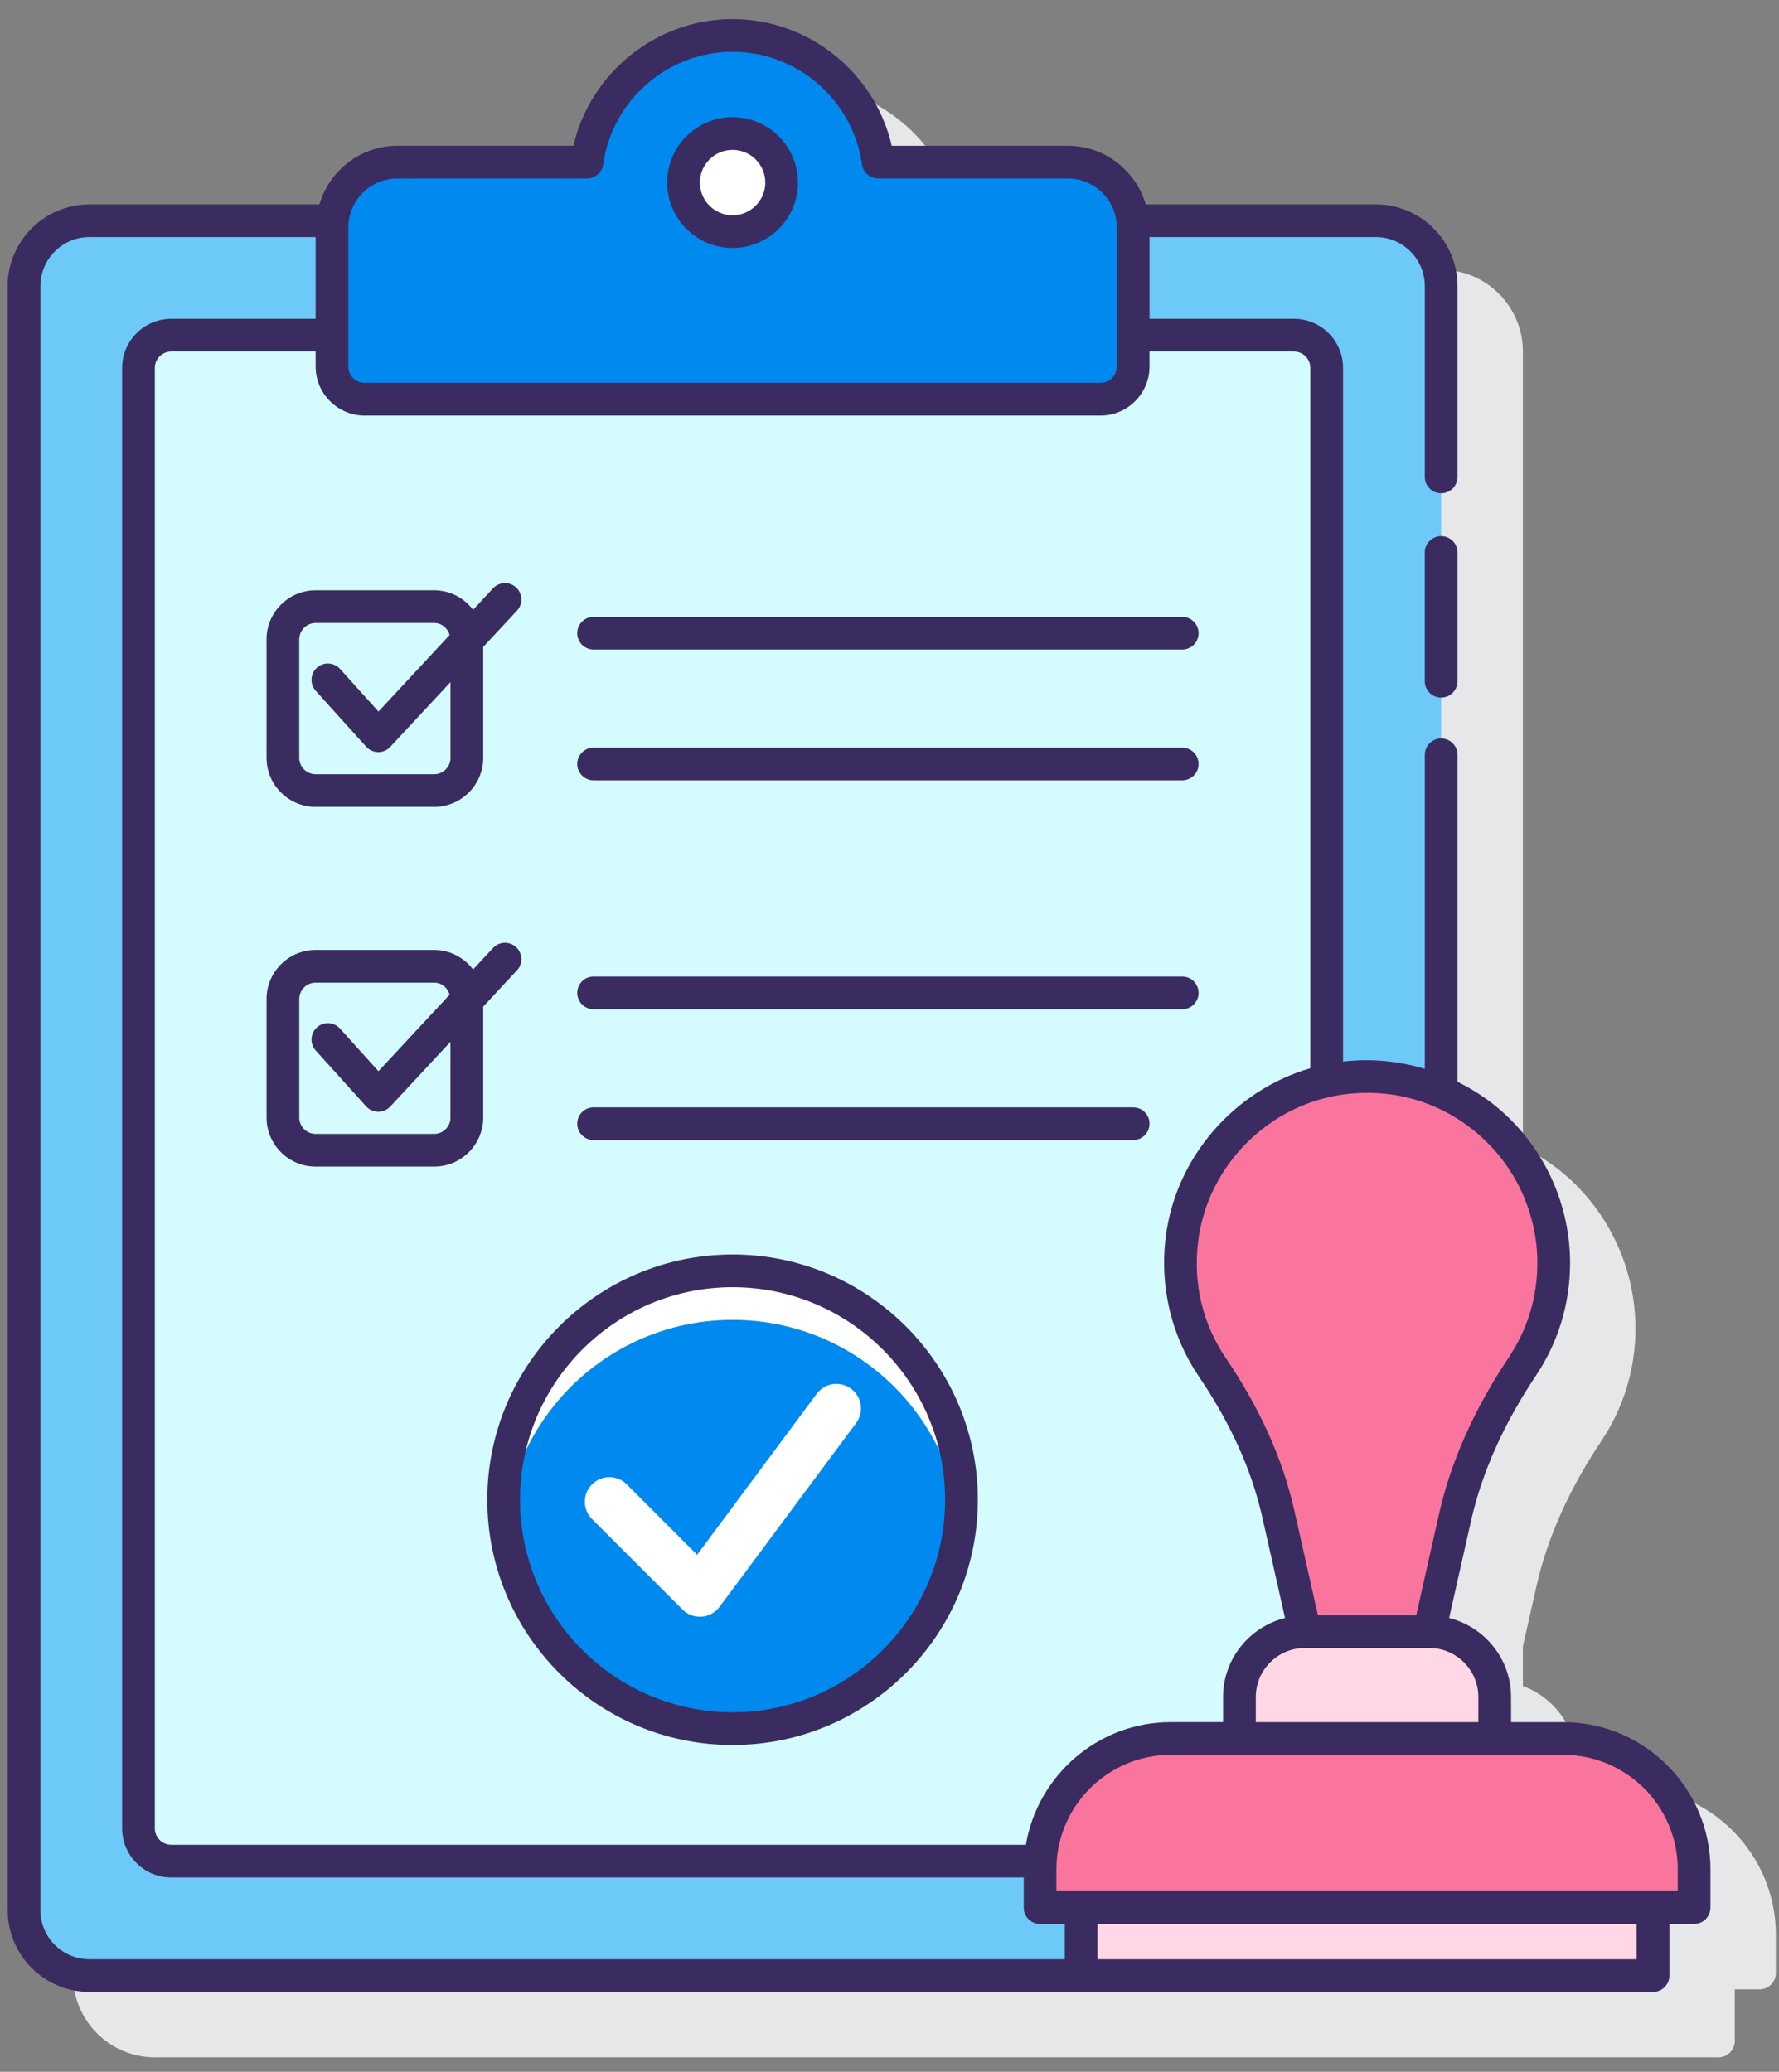 <svg width="85" height="99" viewBox="0 0 85 99" fill="none" xmlns="http://www.w3.org/2000/svg">
<rect x="0" y="0" width="85" height="99" fill="#808080" stroke="none"/>
<path d="M77.819 85.416H75.323V84.215C75.323 82.536 74.252 81.114 72.763 80.563V78.669L73.411 75.796C73.93 73.491 74.975 71.154 76.516 68.85C77.581 67.258 78.143 65.403 78.143 63.483C78.143 60.723 76.962 58.085 74.902 56.246C74.255 55.667 73.531 55.197 72.764 54.817V16.797C72.764 14.643 71.012 12.891 68.858 12.891H57.87C57.39 11.278 55.91 10.091 54.143 10.091H45.732C44.925 6.595 41.769 4.036 38.127 4.036C34.486 4.036 31.33 6.595 30.523 10.091H22.112C20.345 10.091 18.866 11.277 18.384 12.891H7.398C5.245 12.891 3.492 14.643 3.492 16.797V94.401C3.492 96.555 5.245 98.307 7.398 98.307H82.106C82.538 98.307 82.888 97.957 82.888 97.526V95.058H84.07C84.502 95.058 84.851 94.708 84.851 94.277V92.447C84.85 88.57 81.696 85.416 77.819 85.416Z" fill="#E6E7E8"/>
<path d="M65.732 94.401H4.273C2.548 94.401 1.148 93.002 1.148 91.276V13.672C1.148 11.946 2.548 10.547 4.273 10.547H65.732C67.458 10.547 68.857 11.946 68.857 13.672V91.276C68.857 93.002 67.458 94.401 65.732 94.401Z" fill="#6DC9F7"/>
<path d="M61.826 88.932H8.18C7.316 88.932 6.617 88.233 6.617 87.37V17.578C6.617 16.715 7.316 16.016 8.18 16.016H61.826C62.688 16.016 63.388 16.715 63.388 17.578V87.37C63.388 88.233 62.688 88.932 61.826 88.932Z" fill="#D4FBFF"/>
<path d="M41.958 7.748C41.482 4.328 38.554 1.693 35.003 1.693C31.452 1.693 28.524 4.328 28.047 7.748H18.987C17.262 7.748 15.862 9.147 15.862 10.873V17.513C15.862 18.377 16.562 19.076 17.425 19.076H52.581C53.444 19.076 54.144 18.377 54.144 17.513V10.873C54.144 9.147 52.744 7.748 51.019 7.748H41.958Z" fill="#0089EF"/>
<path d="M35.003 11.068C36.297 11.068 37.347 10.018 37.347 8.724C37.347 7.43 36.297 6.38 35.003 6.38C33.709 6.38 32.659 7.43 32.659 8.724C32.659 10.018 33.709 11.068 35.003 11.068Z" fill="white"/>
<path d="M74.237 60.359C74.237 55.091 69.668 50.889 64.276 51.501C60.225 51.96 56.953 55.212 56.467 59.259C56.196 61.526 56.778 63.646 57.933 65.346C59.38 67.476 60.507 69.805 61.072 72.316L62.346 77.966H68.291L69.524 72.5C70.108 69.908 71.264 67.501 72.741 65.292C73.686 63.88 74.237 62.185 74.237 60.359Z" fill="#FA759E"/>
<path d="M62.347 77.965H68.292C70.018 77.965 71.417 79.365 71.417 81.09V83.072H59.222V81.09C59.222 79.365 60.621 77.965 62.347 77.965Z" fill="#FFD7E5"/>
<path d="M49.694 91.152H80.944V89.323C80.944 85.871 78.146 83.073 74.694 83.073H55.944C52.493 83.073 49.694 85.871 49.694 89.323V91.152Z" fill="#FA759E"/>
<path d="M51.656 91.151H78.981V94.401H51.656V91.151Z" fill="#FFD7E5"/>
<path d="M35.003 82.601C41.044 82.601 45.94 77.704 45.94 71.663C45.94 65.623 41.044 60.726 35.003 60.726C28.962 60.726 24.065 65.623 24.065 71.663C24.065 77.704 28.962 82.601 35.003 82.601Z" fill="#0089EF"/>
<path d="M35.003 63.069C40.648 63.069 45.29 67.346 45.876 72.835C45.917 72.45 45.94 72.059 45.94 71.663C45.94 65.623 41.044 60.726 35.003 60.726C28.962 60.726 24.065 65.623 24.065 71.663C24.065 72.059 24.089 72.45 24.13 72.835C24.715 67.346 29.358 63.069 35.003 63.069Z" fill="white"/>
<path d="M33.441 77.254C33.131 77.254 32.833 77.131 32.612 76.911L28.287 72.586C27.829 72.129 27.829 71.387 28.287 70.929C28.744 70.471 29.486 70.471 29.944 70.929L33.309 74.294L39.023 66.601C39.409 66.08 40.144 65.973 40.663 66.359C41.183 66.744 41.291 67.479 40.906 67.998L34.382 76.78C34.179 77.054 33.867 77.225 33.527 77.251C33.498 77.253 33.469 77.254 33.441 77.254Z" fill="white"/>
<path d="M68.857 25.619C68.425 25.619 68.076 25.969 68.076 26.4V32.552C68.076 32.983 68.425 33.334 68.857 33.334C69.29 33.334 69.639 32.983 69.639 32.552V26.4C69.639 25.968 69.289 25.619 68.857 25.619Z" fill="#3A2C60"/>
<path d="M35.002 11.849C36.725 11.849 38.127 10.448 38.127 8.724C38.127 7.001 36.725 5.599 35.002 5.599C33.279 5.599 31.877 7.001 31.877 8.724C31.877 10.448 33.279 11.849 35.002 11.849ZM35.002 7.162C35.864 7.162 36.565 7.862 36.565 8.724C36.565 9.586 35.864 10.287 35.002 10.287C34.14 10.287 33.44 9.586 33.44 8.724C33.44 7.862 34.14 7.162 35.002 7.162Z" fill="#3A2C60"/>
<path d="M12.736 30.55V36.214C12.736 37.506 13.788 38.557 15.08 38.557H20.744C22.036 38.557 23.088 37.506 23.088 36.214V30.913L24.702 29.178C24.996 28.861 24.978 28.368 24.662 28.073C24.346 27.78 23.853 27.797 23.557 28.113L22.604 29.139C22.175 28.575 21.505 28.206 20.744 28.206H15.08C13.788 28.206 12.736 29.257 12.736 30.55ZM21.484 30.343L18.084 34L16.246 31.964C15.957 31.643 15.464 31.618 15.143 31.907C14.822 32.197 14.797 32.69 15.086 33.011L17.495 35.68C17.642 35.843 17.85 35.936 18.069 35.938H18.075C18.292 35.938 18.499 35.847 18.646 35.689L21.525 32.594V36.215C21.525 36.645 21.174 36.996 20.743 36.996H15.079C14.649 36.996 14.298 36.645 14.298 36.215V30.55C14.298 30.12 14.649 29.769 15.079 29.769H20.743C21.102 29.768 21.391 30.015 21.484 30.343Z" fill="#3A2C60"/>
<path d="M28.361 31.038H56.486C56.918 31.038 57.268 30.688 57.268 30.257C57.268 29.826 56.918 29.476 56.486 29.476H28.361C27.93 29.476 27.58 29.826 27.58 30.257C27.58 30.688 27.93 31.038 28.361 31.038Z" fill="#3A2C60"/>
<path d="M28.361 37.288H56.486C56.918 37.288 57.268 36.938 57.268 36.507C57.268 36.076 56.918 35.726 56.486 35.726H28.361C27.93 35.726 27.58 36.076 27.58 36.507C27.58 36.938 27.93 37.288 28.361 37.288Z" fill="#3A2C60"/>
<path d="M28.361 48.226H56.486C56.918 48.226 57.268 47.876 57.268 47.444C57.268 47.013 56.918 46.663 56.486 46.663H28.361C27.93 46.663 27.58 47.013 27.58 47.444C27.58 47.876 27.93 48.226 28.361 48.226Z" fill="#3A2C60"/>
<path d="M28.361 54.476H54.143C54.575 54.476 54.924 54.126 54.924 53.694C54.924 53.263 54.575 52.913 54.143 52.913H28.361C27.93 52.913 27.58 53.263 27.58 53.694C27.58 54.126 27.93 54.476 28.361 54.476Z" fill="#3A2C60"/>
<path d="M24.702 46.365C24.996 46.05 24.978 45.555 24.662 45.261C24.346 44.968 23.853 44.985 23.557 45.3L22.604 46.326C22.175 45.763 21.505 45.393 20.744 45.393H15.08C13.788 45.393 12.736 46.445 12.736 47.737V53.401C12.736 54.693 13.788 55.745 15.08 55.745H20.744C22.036 55.745 23.088 54.693 23.088 53.401V48.1L24.702 46.365ZM21.525 53.401C21.525 53.832 21.175 54.182 20.744 54.182H15.08C14.65 54.182 14.299 53.832 14.299 53.401V47.737C14.299 47.307 14.65 46.956 15.08 46.956H20.744C21.102 46.956 21.391 47.202 21.483 47.531L18.083 51.186L16.245 49.15C15.957 48.831 15.462 48.805 15.142 49.094C14.822 49.383 14.796 49.877 15.085 50.197L17.494 52.867C17.641 53.029 17.849 53.123 18.068 53.125H18.074C18.291 53.125 18.498 53.034 18.646 52.875L21.524 49.781V53.401H21.525Z" fill="#3A2C60"/>
<path d="M74.693 82.291H72.198V81.091C72.198 79.266 70.934 77.74 69.239 77.314L70.286 72.671C70.805 70.366 71.85 68.03 73.391 65.726C74.456 64.133 75.018 62.278 75.018 60.358C75.018 57.598 73.837 54.961 71.777 53.122C71.13 52.544 70.406 52.073 69.639 51.692V36.067C69.639 35.636 69.29 35.286 68.858 35.286C68.426 35.286 68.077 35.636 68.077 36.067V51.072C66.83 50.702 65.508 50.573 64.188 50.724C64.182 50.725 64.176 50.727 64.17 50.727V17.578C64.17 16.286 63.119 15.234 61.827 15.234H54.925V11.328H65.733C67.025 11.328 68.077 12.38 68.077 13.672V22.787C68.077 23.218 68.426 23.568 68.858 23.568C69.29 23.568 69.639 23.218 69.639 22.787V13.672C69.639 11.518 67.887 9.766 65.733 9.766H54.745C54.264 8.153 52.784 6.966 51.017 6.966H42.608C41.801 3.47 38.645 0.912 35.003 0.912C31.362 0.912 28.205 3.47 27.398 6.966H18.987C17.22 6.966 15.741 8.153 15.259 9.766H4.273C2.12 9.766 0.367 11.518 0.367 13.672V91.276C0.367 93.43 2.12 95.182 4.273 95.182H78.981C79.413 95.182 79.763 94.832 79.763 94.401V91.933H80.944C81.376 91.933 81.725 91.583 81.725 91.151V89.322C81.724 85.445 78.57 82.291 74.693 82.291ZM70.635 81.091V82.291H60.002V81.091C60.002 79.798 61.054 78.747 62.346 78.747H68.291C69.584 78.747 70.635 79.798 70.635 81.091ZM64.363 52.277C66.723 52.007 68.984 52.724 70.735 54.288C72.464 55.832 73.455 58.044 73.455 60.359C73.455 61.969 72.983 63.523 72.091 64.858C70.444 67.321 69.323 69.834 68.761 72.328L67.666 77.184H62.97L61.834 72.145C61.287 69.716 60.191 67.281 58.579 64.907C57.465 63.267 57.003 61.347 57.243 59.352C57.684 55.671 60.679 52.695 64.363 52.277ZM16.643 10.873C16.643 9.58 17.695 8.529 18.987 8.529H28.047C28.437 8.529 28.766 8.241 28.82 7.855C29.248 4.787 31.905 2.474 35.002 2.474C38.099 2.474 40.757 4.787 41.184 7.855C41.238 8.241 41.568 8.529 41.958 8.529H51.017C52.309 8.529 53.361 9.58 53.361 10.873V17.513C53.361 17.944 53.011 18.294 52.58 18.294H17.423C16.993 18.294 16.642 17.944 16.642 17.513L16.643 10.873ZM17.424 19.857H52.581C53.873 19.857 54.924 18.805 54.924 17.513V16.797H61.826C62.257 16.797 62.607 17.148 62.607 17.578V51.044C58.959 52.11 56.153 55.314 55.691 59.166C55.411 61.505 55.977 63.856 57.287 65.784C58.789 67.995 59.806 70.251 60.31 72.487L61.398 77.313C59.703 77.74 58.439 79.265 58.439 81.09V82.29H55.943C52.466 82.29 49.578 84.83 49.017 88.15H8.18C7.749 88.15 7.398 87.799 7.398 87.369V17.578C7.398 17.148 7.749 16.797 8.18 16.797H15.081V17.513C15.081 18.805 16.132 19.857 17.424 19.857ZM1.93 91.276V13.672C1.93 12.38 2.981 11.328 4.273 11.328H15.081V15.234H8.18C6.888 15.234 5.836 16.286 5.836 17.578V87.369C5.836 88.662 6.888 89.713 8.18 89.713H48.913V91.151C48.913 91.583 49.262 91.933 49.694 91.933H50.876V93.619H4.274C2.98 93.619 1.93 92.568 1.93 91.276ZM78.2 93.619H52.438V91.933H78.2V93.619ZM80.162 90.37H50.474V89.322C50.474 86.306 52.928 83.853 55.943 83.853H74.693C77.708 83.853 80.162 86.306 80.162 89.322V90.37Z" fill="#3A2C60"/>
<path d="M35.002 83.382C41.464 83.382 46.721 78.125 46.721 71.663C46.721 65.201 41.464 59.944 35.002 59.944C28.54 59.944 23.283 65.201 23.283 71.663C23.283 78.125 28.54 83.382 35.002 83.382ZM35.002 61.507C40.602 61.507 45.158 66.063 45.158 71.663C45.158 77.263 40.602 81.819 35.002 81.819C29.402 81.819 24.846 77.263 24.846 71.663C24.846 66.063 29.402 61.507 35.002 61.507Z" fill="#3A2C60"/>
</svg>
